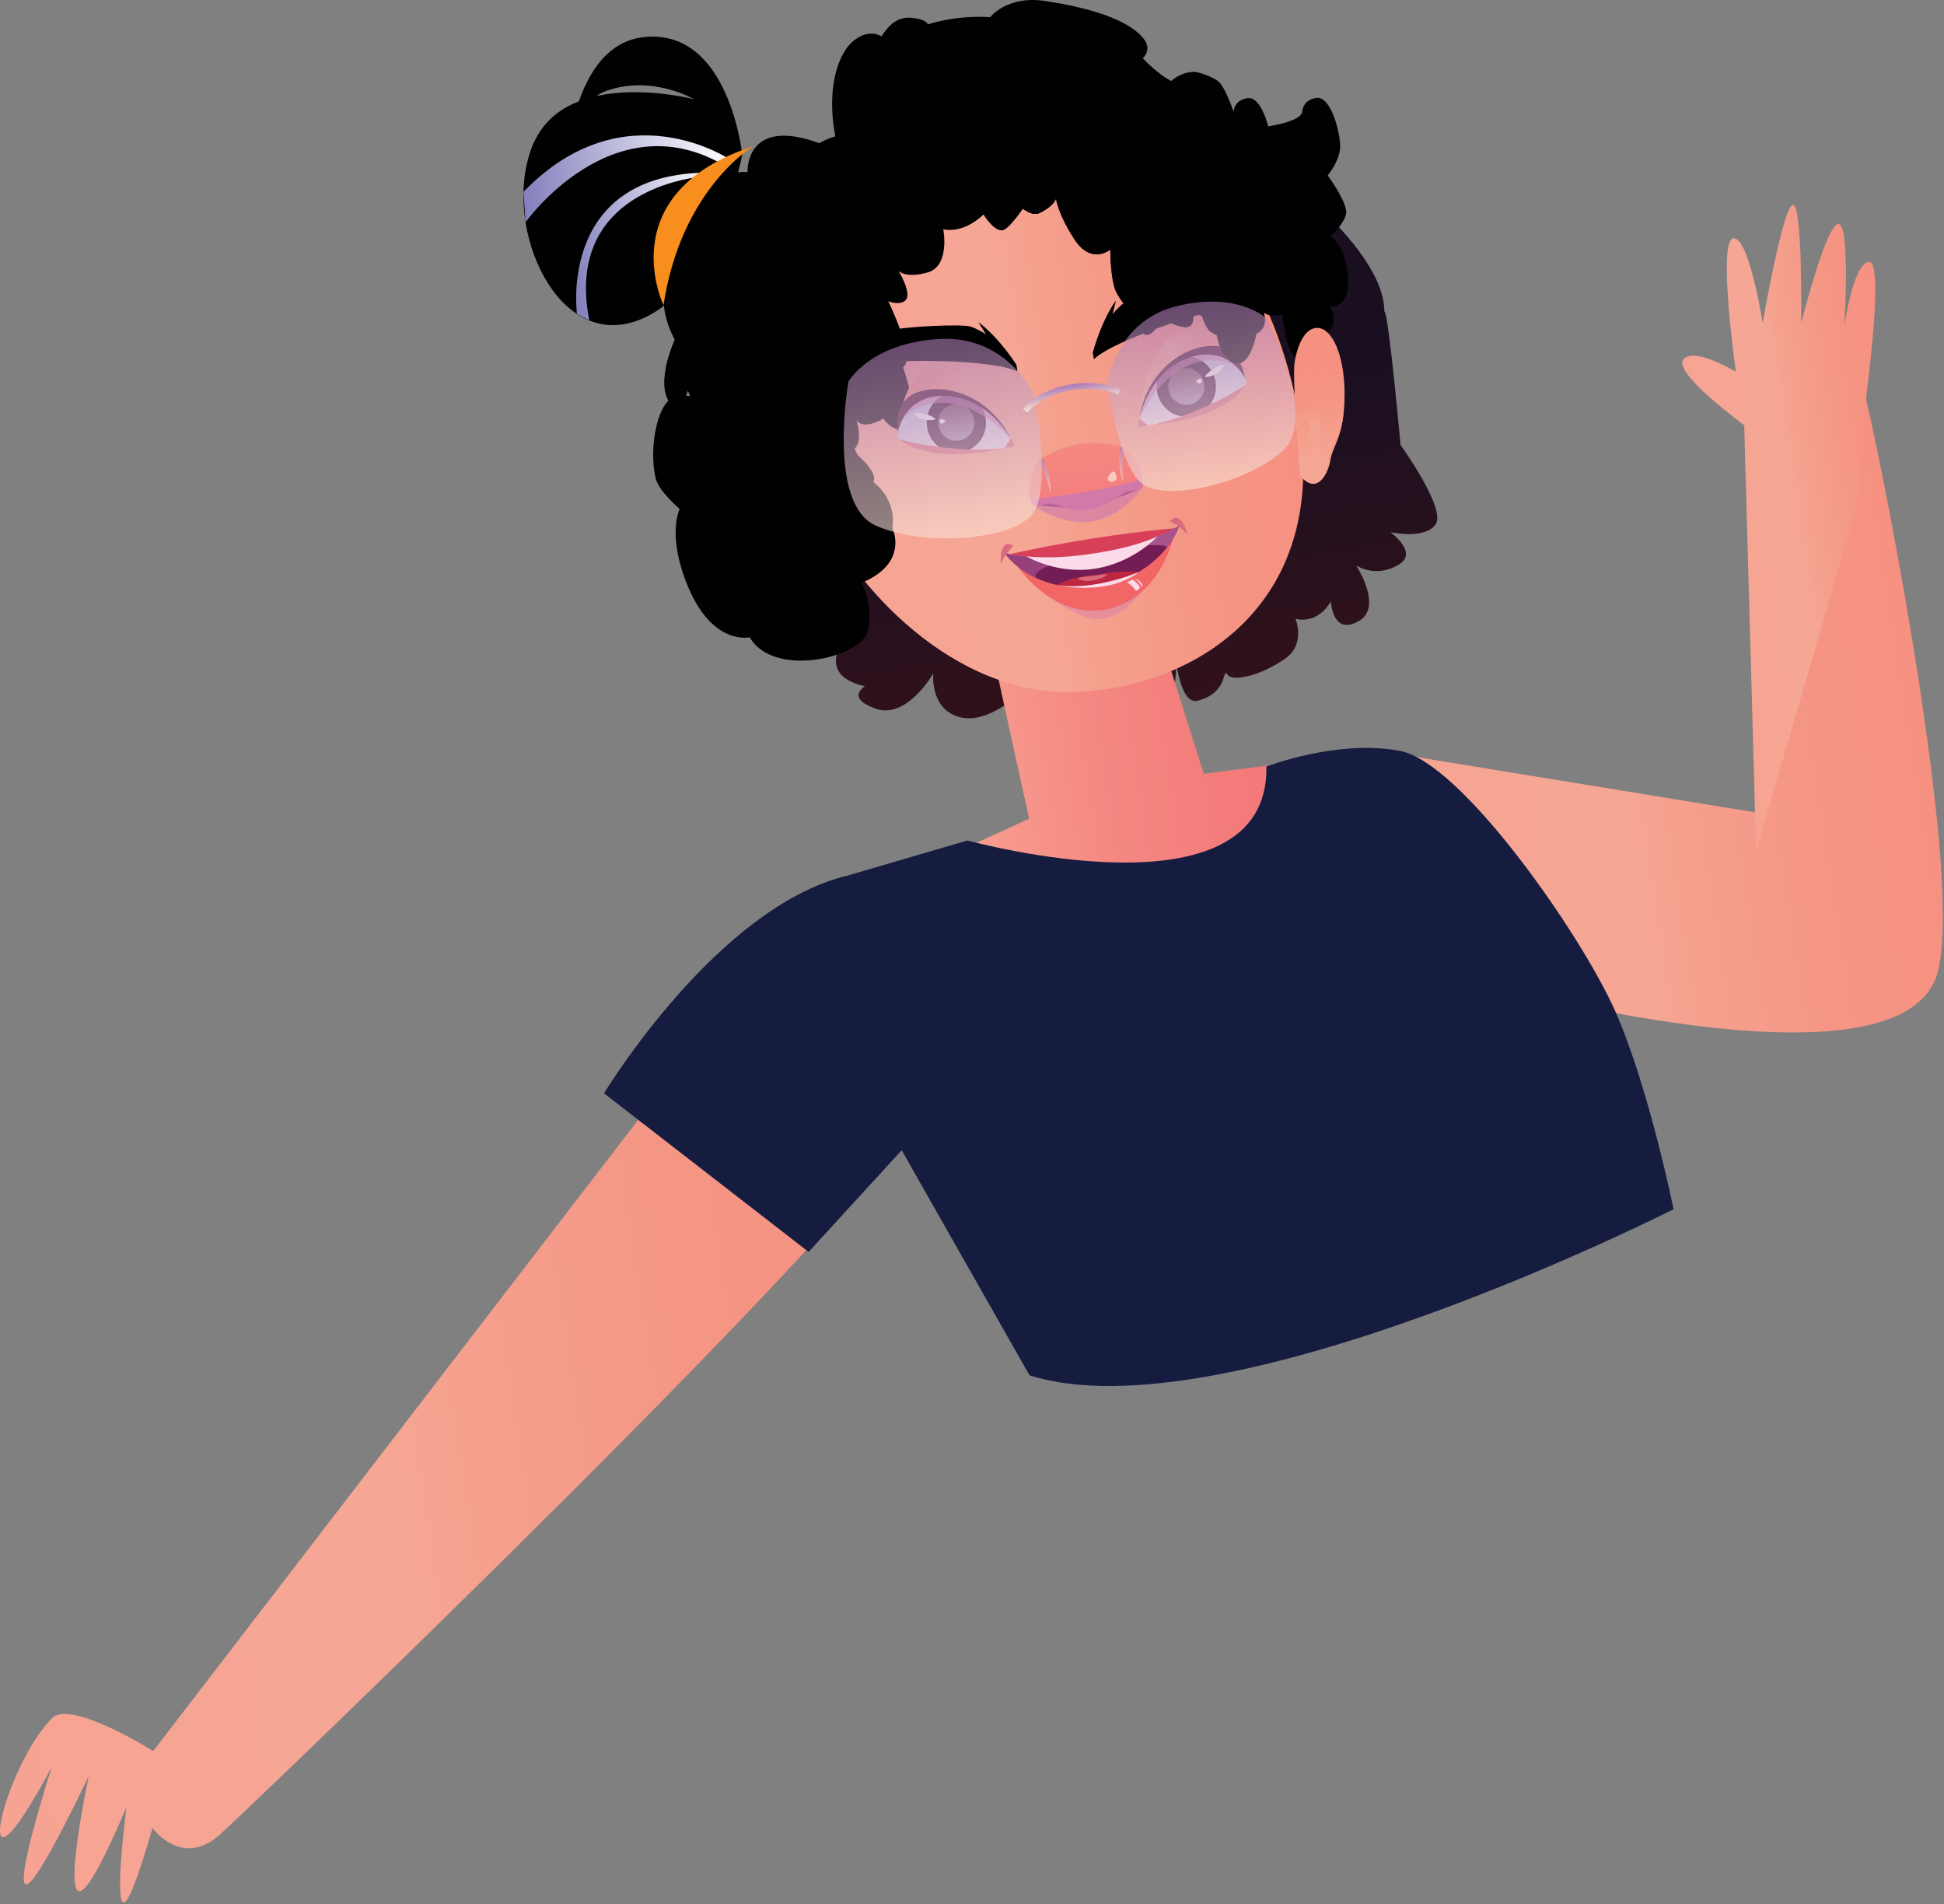 <svg width="338" height="331" viewBox="0 0 338 331" fill="none" xmlns="http://www.w3.org/2000/svg">
<rect x="0" y="0" width="338" height="331" fill="#808080" stroke="none"/>
<path d="M243.509 77.359C243.509 77.359 241.429 54.278 240.696 54.118C240.604 42.342 218.53 26.77 213.629 23.378C187.058 5.011 170.324 6.139 142.995 33.15C121.427 54.463 128.704 92.157 129.47 94.758C123.802 97.796 129.091 105.751 135.155 104.556C135.155 104.556 133.386 109.623 138.928 111.736C144.469 113.849 146.246 111.997 146.246 111.997C146.246 111.997 142.456 117.552 150.39 119.286C150.39 119.286 146.886 121.323 152.302 123.2C157.717 125.078 162.273 117.064 162.273 117.064C162.273 117.064 161.616 123.234 166.812 124.648C172.008 126.062 178.013 119.918 178.013 119.918C178.013 119.918 183.428 126.753 188.321 125.995C193.215 125.229 196.28 119.791 196.28 119.791C196.28 119.791 195.699 123.689 200.55 123.007C204.946 122.392 204.533 115.751 204.415 114.505C204.559 115.768 205.451 122.535 208.247 121.803C213.722 120.372 212.425 115.928 213.41 117.275C214.395 118.613 219.28 117.376 223.373 114.556C227.104 111.988 225.251 107.569 225.251 107.569C225.251 107.569 228.931 108.731 231.399 104.539C231.399 104.539 231.651 110.709 236.351 107.897C240.469 105.431 235.795 98.285 235.795 98.285C235.795 98.285 239.223 100.642 243.316 98.066C246.6 96.004 241.749 92.502 241.749 92.502C241.749 92.502 247.83 93.865 249.632 91.105C251.434 88.344 243.509 77.35 243.509 77.35V77.359Z" fill="url(#paint0_linear_102_2)"/>
<path d="M240.461 130.65L305.342 141.239L303.464 70.709C310.774 68.36 317.233 71.845 324.325 68.857C328.072 84.556 341.598 154.303 336.78 169.429C329.218 193.166 244.697 167.384 244.697 167.384L240.452 130.658L240.461 130.65Z" fill="url(#paint1_linear_102_2)"/>
<path d="M324.569 68.108C324.569 68.108 327.66 45.069 324.906 45.507C322.152 45.936 320.67 56.744 320.67 56.744C320.67 56.744 321.764 38.958 319.642 38.933C317.52 38.916 313.174 56.155 313.174 56.155C313.174 56.155 313.435 35.322 311.717 35.591C309.999 35.861 306.471 56.147 306.471 56.147C306.471 56.147 304.104 41.012 301.35 41.441C298.596 41.871 301.805 64.623 301.805 64.623C301.805 64.623 294.402 60.145 292.667 62.527C290.924 64.918 303.262 73.908 303.262 73.908L305.334 147.931L323.238 86.635L324.569 68.1V68.108Z" fill="url(#paint2_linear_102_2)"/>
<path d="M199.121 102.327L209.295 134.507L234.964 131.207L210.449 173.193L159 151.451L178.934 142.31L169.199 98L199.121 102.327Z" fill="url(#paint3_linear_102_2)"/>
<path d="M172.822 24.137C172.822 24.137 210.341 19.642 223.428 62.242C236.524 104.835 206.34 120.601 185.134 120.289C163.928 119.978 146.756 99.768 141.956 87.225C137.147 74.683 139.05 29.877 172.822 24.145V24.137Z" fill="url(#paint4_linear_102_2)"/>
<path d="M190.008 61.274C190.008 61.274 191.373 55.963 194.034 52.217L193.445 54.633C193.445 54.633 194.228 53.564 195.508 52.579C196.796 51.594 207.214 48.833 209.404 48.884L208.915 48C208.915 48 213.109 50.567 216.596 56.687C216.596 56.687 213.396 54.052 211.56 54.035C209.724 54.019 193.807 59.01 190.185 62.444L190 61.283L190.008 61.274Z" fill="#010101"/>
<path d="M127.651 172.939L26.64 304.378C26.64 304.378 12.365 295.422 9.089 298.637C0.592 306.962 -6.146 335.346 8.997 307.164C8.997 307.164 -5.43 351.937 15.414 308.789C15.414 308.789 6.723 349.883 21.983 314.159C21.983 314.159 17.52 348.856 26.514 317.77C26.514 317.77 31.643 324.824 38.195 318.932C44.755 313.04 154.55 207.661 158.576 194.336C162.601 181.012 127.643 172.939 127.643 172.939H127.651Z" fill="url(#paint5_linear_102_2)"/>
<path d="M220.206 133.234C220.206 133.234 232.713 128.436 243.459 130.54C254.205 132.645 274.982 162.527 280.851 175.81C286.721 189.092 290.974 210.195 290.974 210.195C290.974 210.195 212.896 249.858 178.999 239.067L156.774 199.943L140.595 217.619L105.022 190.052C105.022 190.052 124.577 157.645 147.392 152.19L168.219 146.096C168.219 146.096 220.686 160.608 220.189 133.234H220.206Z" fill="#161C40"/>
<g style="mix-blend-mode:multiply">
<path d="M128.005 69.278C129.765 73.024 131.567 67.839 131.567 67.839C133.698 73.672 138.144 73.428 138.144 73.428C138.144 73.428 134.338 76.163 135.332 80.263C136.317 84.362 143.829 82.3 143.829 82.3C143.829 82.3 143.568 90.111 147.375 90.305C151.19 90.499 150.103 87.334 150.103 87.334C154.853 88.142 151.805 83.84 151.805 83.84C153.017 82.056 148.107 78.243 148.107 78.243C150.331 77.435 148.899 72.999 148.899 72.999C150.112 74.909 153.582 72.763 153.582 72.763C153.582 72.763 155.3 75.44 157.86 74.505C160.429 73.562 157.009 63.832 157.009 63.832C159.325 62.401 154.449 52.359 154.449 52.359C154.449 52.359 156.597 53.268 157.548 52.064C158.5 50.861 156.226 47.056 156.226 47.056C156.226 47.056 157.312 48.47 161.288 47.359C165.195 46.265 164.05 39.926 163.991 39.859C167.789 40.633 170.998 37.283 170.998 37.283C170.998 37.283 172.901 40.465 174.451 39.994C176 39.522 179.967 33.108 179.967 33.108C183.344 33.739 186.384 31.989 186.384 31.989C186.064 32.266 190.183 38.234 192.743 36.972C195.202 35.76 195.53 34.564 195.556 34.48C195.573 34.598 195.909 37.182 198.764 41.568C201.687 46.063 204.997 43.352 204.997 43.352C204.997 43.352 205.013 48.782 206.058 50.785C207.102 52.788 208.753 54.312 208.753 54.312C208.753 54.312 210.058 59.051 211.86 58.024C213.663 57.005 213.292 55.263 213.317 54.724C213.343 54.185 214.505 56.172 217.435 56.753C220.366 57.334 219.187 53.84 219.187 53.84C220.653 55.591 222.977 54.59 222.977 54.59C222.977 54.59 223.381 60.364 225.108 62.064C229.041 65.945 230.38 57.94 230.38 57.94C233.125 56.685 231.239 53.133 231.239 53.133C231.239 53.133 232.098 53.908 233.639 52.165C235.172 50.414 234.338 44.135 232.207 41.845C230.077 39.556 230.018 42.266 230.018 42.266C230.018 42.266 234.464 38.739 234.035 36.483C233.605 34.236 230.843 30.482 230.843 30.482C230.843 30.482 233.108 27.847 233.016 25.246C232.923 22.654 231.34 16.719 228.923 17.014C226.582 17.308 226.422 19.211 226.43 19.404C225.941 22.553 209.468 22.965 209.468 22.965C209.468 22.965 212.677 25.878 207.144 26.576C200.205 27.452 194.09 21.753 194.09 21.753C194.09 21.753 187.563 25.423 182.485 25.263C167.587 24.783 158.542 21.879 156.639 18.748L157.178 23.655L154.407 24.851C154.407 24.851 158.39 26.063 158.963 30.995C159.216 33.15 151.426 35.844 150.28 33.739C150.28 33.739 151.064 38.436 145.968 38.622C145.968 38.622 150.011 39.691 148.941 44.286C147.88 48.883 129.537 50.398 127.887 44.539C127.887 44.539 123.499 47.822 123.979 50.238C124.459 52.654 127.457 51.383 127.457 51.383C126.885 54.85 129.268 59.017 129.268 59.017C129.268 59.017 126.236 65.549 127.996 69.295L128.005 69.278Z" fill="#010101"/>
</g>
<path d="M198.314 73.947C197.219 73.879 199.695 64.73 205.784 61.91C213.145 58.509 216.438 65.1 216.716 66.531C217.002 67.962 203.569 74.241 198.306 73.938L198.314 73.947Z" fill="url(#paint6_linear_102_2)"/>
<path d="M207.062 72.36C209.869 71.921 211.783 69.249 211.336 66.392C210.889 63.536 208.25 61.576 205.443 62.014C202.635 62.453 200.721 65.125 201.168 67.982C201.615 70.839 204.254 72.799 207.062 72.36Z" fill="url(#paint7_linear_102_2)"/>
<path d="M207.015 72.061C209.657 71.648 211.458 69.131 211.036 66.439C210.615 63.748 208.132 61.901 205.489 62.314C202.847 62.727 201.047 65.244 201.468 67.935C201.889 70.627 204.373 72.474 207.015 72.061Z" fill="url(#paint8_linear_102_2)"/>
<path style="mix-blend-mode:multiply" d="M209.322 66.472C209.709 68.198 208.656 69.906 206.963 70.293C205.271 70.681 203.586 69.595 203.191 67.878C202.795 66.16 203.856 64.443 205.549 64.056C207.241 63.669 208.926 64.755 209.322 66.472Z" fill="url(#paint9_linear_102_2)"/>
<path d="M198.205 72.23C198.205 72.23 198.786 60.058 205.591 57.431C212.404 54.805 216.093 65.024 216.093 65.024C216.093 65.024 213.179 59.873 206.593 61.75C199.999 63.627 198.205 72.23 198.205 72.23V72.23Z" fill="url(#paint10_linear_102_2)"/>
<path d="M198.112 72.734L199.569 73.913C199.569 73.913 198.171 74.376 197.935 74.005C197.7 73.635 198.112 72.734 198.112 72.734Z" fill="#D86B7C"/>
<path d="M200.546 73.829C200.546 73.829 206.264 73.416 210.821 71.371C215.377 69.317 216.531 66.969 216.531 66.969C216.531 66.969 209.675 71.59 200.546 73.829V73.829Z" fill="#D86B7C"/>
<path d="M209.566 65.386C209.322 65.731 210.745 65.47 211.705 64.814C212.556 64.224 212.876 63.509 212.758 63.416C212.64 63.332 210.517 64.031 209.566 65.386Z" fill="white"/>
<path d="M208.825 65.841C208.395 65.79 207.974 66.11 208.008 66.329C208.041 66.548 208.597 66.708 208.799 66.565C209.01 66.421 209.06 65.866 208.825 65.841V65.841Z" fill="white"/>
<g style="mix-blend-mode:multiply" opacity="0.6">
<path d="M198.112 72.734C198.112 72.734 201.085 65.958 206.382 63.618C211.68 61.278 215.074 63.854 215.074 63.854C215.074 63.854 213.372 59.915 206.239 62.112C199.106 64.3 198.112 72.734 198.112 72.734V72.734Z" fill="#CC78B1"/>
</g>
<path d="M198.112 72.734C198.112 72.734 199.729 64.325 207.107 62.053C213.692 60.032 216.43 65.689 216.43 65.689C216.43 65.689 215.95 60.302 211.065 60.125C206.424 59.957 199.426 64.039 198.112 72.734V72.734Z" fill="#401432"/>
<path d="M175.912 77.448C176.931 77.053 171.777 69.098 165.124 68.273C157.081 67.28 155.961 74.57 156.121 76.017C156.29 77.465 170.994 79.351 175.912 77.448Z" fill="url(#paint11_linear_102_2)"/>
<path d="M167.091 78.607C169.899 78.167 171.812 75.495 171.364 72.638C170.917 69.782 168.278 67.822 165.47 68.261C162.662 68.701 160.749 71.373 161.197 74.23C161.644 77.087 164.283 79.046 167.091 78.607Z" fill="url(#paint12_linear_102_2)"/>
<path d="M167.035 78.312C169.678 77.899 171.478 75.382 171.057 72.691C170.636 69.999 168.152 68.152 165.51 68.565C162.868 68.978 161.067 71.495 161.488 74.187C161.91 76.878 164.393 78.725 167.035 78.312Z" fill="url(#paint13_linear_102_2)"/>
<path style="mix-blend-mode:multiply" d="M163.145 73.694C163.297 75.453 164.829 76.758 166.556 76.606C168.282 76.455 169.562 74.915 169.402 73.155C169.251 71.396 167.718 70.091 165.992 70.243C164.265 70.394 162.985 71.935 163.145 73.694Z" fill="url(#paint14_linear_102_2)"/>
<path d="M175.483 75.782C175.483 75.782 171.213 64.368 163.928 63.947C156.643 63.526 156.248 74.376 156.248 74.376C156.248 74.376 157.443 68.585 164.29 68.357C171.137 68.138 175.483 75.773 175.483 75.773V75.782Z" fill="url(#paint15_linear_102_2)"/>
<path d="M175.727 76.236L174.7 77.802C174.7 77.802 176.173 77.819 176.283 77.389C176.401 76.969 175.727 76.236 175.727 76.236V76.236Z" fill="#D86B7C"/>
<path d="M173.748 78.021C173.748 78.021 168.173 79.376 163.212 78.812C158.252 78.248 156.424 76.371 156.424 76.371C156.424 76.371 164.366 78.686 173.74 78.021H173.748Z" fill="#D86B7C"/>
<path d="M162.581 72.734C162.918 72.987 161.486 73.181 160.374 72.844C159.38 72.541 158.858 71.952 158.943 71.834C159.027 71.716 161.259 71.733 162.581 72.734V72.734Z" fill="white"/>
<path d="M163.423 72.945C163.819 72.768 164.316 72.945 164.349 73.164C164.383 73.383 163.903 73.703 163.667 73.627C163.423 73.551 163.204 73.046 163.423 72.945Z" fill="white"/>
<g style="mix-blend-mode:multiply" opacity="0.6">
<path d="M175.727 76.236C175.727 76.236 170.826 70.698 165.065 70.083C159.305 69.469 156.862 72.962 156.862 72.962C156.862 72.962 157.275 68.694 164.737 68.602C172.198 68.509 175.719 76.236 175.719 76.236H175.727Z" fill="#CC78B1"/>
</g>
<path d="M175.727 76.236C175.727 76.236 171.617 68.719 163.903 68.812C157.014 68.896 156.138 75.117 156.138 75.117C156.138 75.117 154.951 69.839 159.54 68.181C163.911 66.598 171.819 68.357 175.727 76.236V76.236Z" fill="#401432"/>
<g style="mix-blend-mode:multiply">
<path d="M176.722 63.399C176.722 63.399 173.8 58.761 170.12 56L171.417 58.121C171.417 58.121 170.347 57.338 168.823 56.791C167.298 56.244 156.527 56.791 154.464 57.515L154.657 56.53C154.657 56.53 151.449 60.259 150 67.153C150 67.153 152.24 63.668 153.983 63.087C155.727 62.507 172.402 62.406 176.908 64.569L176.722 63.407V63.399Z" fill="#010101"/>
</g>
<path d="M143.455 114.373C138.596 115.442 132.734 114.844 130.343 110.778C130.301 110.787 123.925 112.277 119.613 101.949C115.874 92.984 118.173 88.464 118.173 88.464C118.173 88.464 114.543 85.45 113.988 83.102C112.733 77.807 114.324 68.851 118.097 68.7C121.879 68.548 124.616 71.368 124.616 71.368C124.616 71.368 127.117 65.265 130.149 65.812C133.181 66.359 140.828 76.747 140.828 76.747C140.828 76.747 145.14 73.077 146.917 75.307C148.694 77.538 150.942 83.186 150.942 83.186C150.942 83.186 155.945 85.804 155.162 91.814C155.162 91.814 157.183 95.905 153.241 99.289C152.391 100.021 151.254 100.72 149.772 101.334C149.772 101.334 152.104 105.332 150.816 109.836C150.26 111.78 147.152 113.556 143.464 114.373H143.455Z" fill="#010101"/>
<path d="M116.054 69.319C117.814 73.065 119.616 67.88 119.616 67.88C121.747 73.713 126.194 73.469 126.194 73.469C126.194 73.469 122.387 76.205 123.381 80.304C124.366 84.403 131.878 82.341 131.878 82.341C131.878 82.341 131.617 90.152 135.424 90.346C139.239 90.54 138.153 87.375 138.153 87.375C142.902 88.183 139.854 83.881 139.854 83.881C141.067 82.097 136.157 78.284 136.157 78.284C138.38 77.476 136.948 73.04 136.948 73.04C138.161 74.95 141.631 72.804 141.631 72.804C141.631 72.804 143.349 75.481 145.909 74.546C148.478 73.604 145.058 63.873 145.058 63.873C147.374 62.442 142.498 52.4 142.498 52.4C142.498 52.4 144.646 53.309 145.597 52.105C146.532 50.927 144.359 47.248 144.275 47.105C144.343 47.19 145.48 48.477 149.337 47.4C153.244 46.306 152.099 39.967 152.04 39.9C155.838 40.675 159.047 37.324 159.047 37.324C159.047 37.324 160.95 40.506 162.5 40.035C164.05 39.563 168.016 33.149 168.016 33.149C171.393 33.781 174.434 32.03 174.434 32.03C174.114 32.307 178.232 38.276 180.792 37.013C183.251 35.801 183.58 34.605 183.605 34.521C183.622 34.639 183.959 37.223 186.814 41.609C189.736 46.104 193.046 43.393 193.046 43.393C193.046 43.393 193.063 48.823 194.107 50.826C195.151 52.829 196.802 54.353 196.802 54.353C196.802 54.353 198.107 59.092 199.909 58.065C201.712 57.047 201.341 55.304 201.366 54.765C201.392 54.227 202.554 56.213 205.485 56.794C208.415 57.375 207.236 53.882 207.236 53.882C208.702 55.632 211.026 54.631 211.026 54.631C211.026 54.631 211.43 60.405 213.157 62.105C217.09 65.986 218.429 57.981 218.429 57.981C221.174 56.727 219.288 53.174 219.288 53.174C219.288 53.174 220.147 53.949 221.688 52.206C223.221 50.456 222.387 44.176 220.256 41.887C218.277 39.765 218.084 41.937 218.067 42.265C218.067 42.291 218.067 42.307 218.067 42.307C218.067 42.307 222.514 38.781 222.084 36.525C221.654 34.277 218.892 30.523 218.892 30.523C218.892 30.523 221.158 27.888 221.065 25.287C220.972 22.695 219.389 16.76 216.972 17.055C214.631 17.35 214.471 19.252 214.479 19.446C214.479 19.446 213.157 15.43 211.953 14.26C211.169 13.503 208.483 12.451 207.497 12.493C205.114 12.602 203.649 14.084 203.649 14.084C201.215 12.863 198.697 10.119 198.697 10.119C198.697 10.119 200.364 8.688 198.882 6.777C195.656 2.602 186.241 0.843 181.55 0.153C175.175 -0.79 172.134 2.939 172.193 2.981C165.885 2.602 161.304 4.252 161.304 4.252C161.304 4.252 161.287 3.419 158.735 3.116C156.293 2.829 154.786 3.999 153.278 6.281L153.253 6.323C153.253 6.323 151.324 4.951 148.714 6.845C145.606 9.092 143.66 15.489 145.227 23.696C144.216 23.999 143.669 24.227 142.456 24.892C129.495 20.127 129.967 29.925 129.967 29.925C129.967 29.925 127.895 29.605 124.366 30.885C120.939 32.122 121.04 32.787 121.334 34.016C121.638 35.279 124.223 35.254 124.223 35.254C116.904 39.294 118.075 38.983 118.075 38.983C115.456 41.213 115.565 43.233 115.784 44.109C115.86 44.403 115.944 44.572 115.944 44.572C115.944 44.572 111.557 47.855 112.037 50.27C112.517 52.686 115.515 51.415 115.515 51.415C115.178 53.461 115.86 55.742 116.483 57.274C116.921 58.343 117.326 59.05 117.326 59.05C117.326 59.05 114.294 65.582 116.054 69.328V69.319Z" fill="#010101"/>
<g style="mix-blend-mode:multiply">
<path d="M116.054 69.319C117.814 73.065 119.616 67.88 119.616 67.88C121.747 73.713 126.194 73.469 126.194 73.469C126.194 73.469 122.387 76.205 123.381 80.304C124.366 84.403 131.879 82.341 131.879 82.341C131.879 82.341 131.618 90.152 135.424 90.346C139.239 90.54 138.153 87.375 138.153 87.375C142.903 88.183 139.854 83.881 139.854 83.881C141.067 82.097 136.157 78.284 136.157 78.284C138.38 77.476 136.948 73.04 136.948 73.04C138.161 74.95 141.631 72.804 141.631 72.804C141.631 72.804 143.349 75.481 145.909 74.546C148.478 73.604 145.059 63.873 145.059 63.873C147.375 62.442 142.498 52.4 142.498 52.4C142.498 52.4 144.646 53.309 145.598 52.105C146.532 50.927 144.36 47.248 144.275 47.105C144.343 47.19 145.48 48.477 149.337 47.4C153.245 46.306 152.099 39.967 152.04 39.9C155.839 40.674 159.047 37.324 159.047 37.324C159.047 37.324 160.951 40.506 162.5 40.035C164.05 39.563 168.016 33.149 168.016 33.149C171.394 33.781 174.434 32.03 174.434 32.03C174.114 32.307 178.232 38.275 180.792 37.013C183.251 35.801 183.58 34.605 183.605 34.521C183.622 34.639 183.959 37.223 186.814 41.609C189.736 46.104 193.046 43.393 193.046 43.393C193.046 43.393 193.063 48.822 194.107 50.826C195.151 52.829 196.802 54.353 196.802 54.353C196.802 54.353 198.107 59.092 199.91 58.065C201.712 57.046 201.341 55.304 201.367 54.765C201.392 54.227 202.554 56.213 205.485 56.794C208.416 57.375 207.237 53.881 207.237 53.881C208.702 55.632 211.026 54.631 211.026 54.631C211.026 54.631 211.431 60.405 213.157 62.105C217.09 65.986 218.429 57.981 218.429 57.981C221.175 56.727 219.288 53.174 219.288 53.174C219.288 53.174 220.147 53.949 221.688 52.206C223.221 50.456 222.387 44.176 220.257 41.886C218.278 39.765 218.084 41.937 218.067 42.265C218.067 42.291 218.067 42.307 218.067 42.307C218.8 46.483 214.825 43.284 214.825 43.284C214.825 43.284 214.858 45.86 212.096 45.094C212.256 45.144 214.286 45.851 212.146 46.844C209.923 47.88 207.481 44.134 207.481 44.134C207.481 44.134 206.664 46.398 203.91 46.592C203.91 46.592 206.858 47.812 203.607 48.789C200.356 49.765 201.19 43.2 201.19 43.2C201.19 43.2 199.379 45.119 197.206 43.124C195.025 41.129 195.227 36.575 195.227 36.575C195.227 36.575 194.427 39.748 190.814 39.285C187.201 38.823 184.498 32.493 184.498 32.493C184.498 32.493 183.218 34.016 181.584 34.538C179.958 35.051 178.384 29.849 178.384 29.849C178.384 29.849 178.316 31.794 174.425 30.405C174.425 30.405 174.914 31.718 172.244 31.887C169.574 32.055 166.096 28.924 166.096 28.924C166.096 28.924 166.526 34.067 164.479 35.051C162.433 36.036 161.709 28.78 161.709 28.78C161.709 28.78 159.468 32.45 157.009 31.449C154.55 30.447 153.775 28.208 153.775 28.208C153.775 28.208 155.047 31.802 152.192 32.282C149.455 32.737 148.082 30.868 147.964 30.708C148.133 30.994 151.274 36.525 147.231 38.334C147.72 38.124 151.51 36.567 150.785 39.1C150.011 41.811 145.598 39.934 145.598 39.934C145.598 39.934 147.316 41.886 145.446 43.461C143.728 44.908 142.675 43.772 142.507 43.57C142.751 43.915 145.042 47.299 141.218 49.319C141.412 49.235 143.93 48.217 143.349 49.875C142.743 51.6 139.526 52.114 139.526 52.114C139.526 52.114 142.263 54.033 141.05 55.59C140.57 56.205 139.778 56.306 138.987 56.196C141.345 57.181 144.385 59.075 142.945 61.987C141.286 65.329 138.119 63.486 136.57 62.291C137.589 63.292 138.936 65.102 137.479 66.659C135.332 68.957 131.626 63.848 131.626 63.848C131.626 63.848 131.921 66.693 128.56 66.424C128.56 66.424 132.325 68.949 130.127 70.346C127.92 71.743 121.385 70.885 122.909 67.577C122.909 67.577 120.223 65.826 121.714 63.629C121.714 63.629 117.486 63.747 117.351 59.05C117.351 59.05 114.319 65.582 116.079 69.328L116.054 69.319Z" fill="#010101"/>
</g>
<g style="mix-blend-mode:soft-light" opacity="0.5">
<path d="M170.922 17.821C170.922 17.821 168.589 19.302 171.09 19.765C173.592 20.228 177.499 18.107 177.499 18.107C185.003 18.461 187.159 16.701 185.744 13.848C185.744 13.848 190.09 7.577 182.839 7.922C181.003 8.006 182.03 9.513 182.064 9.538C178.257 9.311 178.956 11.095 178.956 11.095C178.956 11.095 173.886 8.705 172.337 8.671C156.529 8.301 162.669 12.787 162.669 12.787C147.678 19.706 170.939 17.829 170.939 17.829L170.922 17.821Z" fill="#010101"/>
</g>
<path d="M198.695 84.552C198.695 84.552 198.603 85.116 196.573 85.503C194.543 85.899 192.918 87.978 189.457 88.525C185.995 89.064 183.982 87.557 181.927 87.793C179.873 88.037 179.443 87.557 179.443 87.557C178.929 86.269 178.921 84.948 179.123 83.778C179.123 83.778 179.123 83.744 179.123 83.736C179.494 81.682 180.487 80.124 180.487 80.124C184.976 77.018 190.189 76.202 195.419 77.793C195.419 77.793 196.337 78.55 197.196 79.796V79.813C198.03 81.017 198.813 82.675 198.678 84.552H198.695Z" fill="url(#paint16_linear_102_2)"/>
<path d="M194.257 86.539C194.257 86.539 195.613 84.948 197.651 85.225L194.257 86.539Z" fill="#812852"/>
<path d="M180.866 87.861C180.866 87.861 182.753 86.958 184.985 88.224L180.866 87.861Z" fill="#812852"/>
<g style="mix-blend-mode:multiply" opacity="0.6">
<path d="M198.695 84.552C198.695 84.552 198.603 85.116 196.573 85.503C194.543 85.899 192.918 87.978 189.457 88.525C185.995 89.064 183.982 87.557 181.927 87.793C179.873 88.037 179.443 87.557 179.443 87.557C178.929 86.269 178.921 84.948 179.123 83.778C179.098 84.114 178.997 86.286 179.889 86.673C180.858 87.086 185.827 85.983 188.977 85.486C192.126 84.99 197.483 84.165 197.954 83.239C198.409 82.347 197.306 80.023 197.196 79.813C198.03 81.017 198.813 82.675 198.678 84.552H198.695Z" fill="#CC78B1"/>
</g>
<path style="mix-blend-mode:multiply" opacity="0.6" d="M195.419 77.784C195.419 77.784 194.838 81.429 195.352 83.845C195.352 83.845 194.147 81.606 194.653 77.574L195.419 77.784V77.784Z" fill="url(#paint17_linear_102_2)"/>
<path style="mix-blend-mode:multiply" opacity="0.6" d="M180.664 80.099C180.664 80.099 182.332 83.399 182.576 85.848C182.576 85.848 183.039 83.34 181.33 79.662L180.664 80.099V80.099Z" fill="url(#paint18_linear_102_2)"/>
<g style="mix-blend-mode:multiply" opacity="0.6">
<path d="M179.889 86.673C179.889 86.673 179.494 87.279 179.435 87.566C179.376 87.852 184.631 91.454 189.777 90.646C194.922 89.838 198.67 85.091 198.687 84.552C198.695 84.013 197.752 83.475 197.752 83.475C197.752 83.475 193.827 84.729 188.977 85.486C184.117 86.244 179.889 86.673 179.889 86.673V86.673Z" fill="#CC78B1"/>
</g>
<path d="M192.901 83.66C192.109 83.357 193.204 81.951 193.558 81.951C193.912 81.951 194.223 82.692 194.114 83.222C194.004 83.752 193.238 83.786 192.901 83.66Z" fill="#FBCBBB"/>
<path style="mix-blend-mode:multiply" opacity="0.6" d="M179.652 68.455C179.652 68.455 182.945 84.289 179.694 89.087C176.443 93.893 160.619 95.164 152.206 91.334C143.792 87.504 147.515 66.343 147.515 66.343C147.515 66.343 151.212 59.701 163.137 58.935C175.062 58.169 179.652 68.447 179.652 68.447V68.455Z" fill="url(#paint19_linear_102_2)"/>
<path style="mix-blend-mode:multiply" opacity="0.6" d="M192.571 66.587C192.571 66.587 194.373 80.779 198.534 84.053C202.702 87.319 216.809 84.019 223.058 78.346C229.307 72.673 220.161 55.316 220.161 55.316C220.161 55.316 215.091 50.577 204.513 53.237C193.935 55.897 192.563 66.595 192.563 66.595L192.571 66.587Z" fill="url(#paint20_linear_102_2)"/>
<path d="M178.229 71.376C178.54 71.006 180.747 68.498 185.413 67.471C190.508 66.351 194.205 67.942 194.609 68.119" stroke="url(#paint21_linear_102_2)" stroke-miterlimit="10"/>
<g style="mix-blend-mode:multiply" opacity="0.4">
<path d="M183.024 104.172C185.575 105.847 188.397 107.825 191.69 107.573C194.983 107.32 198.023 103.718 199.977 101.226C195.589 106.293 188.894 107.303 183.024 104.18V104.172Z" fill="#CC78B1"/>
</g>
<path d="M175.848 96.916C179.2 102.32 185.188 107.076 191.841 106.015C198.722 104.913 202.857 98.886 204.238 92.497C199.665 94.484 195.345 96.984 191.024 99.458C186.022 98.406 180.927 97.379 175.84 96.916H175.848Z" fill="#F26665"/>
<path d="M205.072 91.352C204.567 92.716 203.825 93.995 202.916 95.148C200.069 98.76 195.538 101.243 191.269 101.925C187.622 102.505 183.571 102.051 180.135 100.468C177.979 99.475 176.067 98.036 174.636 96.125C178.922 97.143 184.674 97.009 189.172 96.377C189.559 96.319 189.946 96.26 190.317 96.201C191.639 96.007 193.037 95.738 194.46 95.393C198.174 94.5 202.049 93.111 205.08 91.361L205.072 91.352Z" fill="#731C55"/>
<g style="mix-blend-mode:multiply" opacity="0.4">
<path d="M174.636 96.117C178.922 97.135 184.674 97 189.172 96.369C183.933 97.522 179.377 99.096 180.135 100.46C177.979 99.467 176.067 98.027 174.636 96.117Z" fill="#CC78B1"/>
</g>
<g style="mix-blend-mode:multiply" opacity="0.6">
<path d="M205.072 91.352C204.567 92.716 203.825 93.995 202.916 95.148C202.714 94.484 198.907 94.702 194.46 95.384C198.174 94.492 202.048 93.103 205.08 91.352H205.072Z" fill="#CC78B1"/>
</g>
<path d="M183.664 101.714C185.483 100.721 188.725 99.879 190.864 99.963C193.374 99.079 198.099 99.433 198.099 99.433C195.833 100.721 193.526 101.706 190.873 102.034C188.607 102.312 185.98 102.068 183.672 101.714H183.664Z" fill="#BE2741"/>
<path d="M175.68 96.31C180.388 97.16 185.55 97.076 190.309 96.184C195.075 95.578 199.884 94.122 204.179 91.832C199.008 92.303 188.708 93.415 175.68 96.31Z" fill="#D74058"/>
<path d="M178.476 96.722C182.047 98.659 186.384 99.492 190.418 98.852C194.452 98.212 198.36 96.15 201.24 93.263C197.762 94.795 194.073 95.595 190.283 96.192C186.493 96.79 182.35 97.093 178.476 96.722V96.722Z" fill="#FBDBE9"/>
<path d="M203.388 90.628C204.626 91.234 205.754 91.958 206.52 93.095C206.276 92.169 205.813 90.738 205.072 90.216C204.322 89.694 203.893 90.233 203.388 90.628Z" fill="#D86B7C"/>
<path d="M176.253 94.862C175.259 95.814 174.408 96.849 174.021 98.162C173.97 97.211 173.97 95.721 174.518 94.997C175.065 94.273 175.646 94.644 176.253 94.862Z" fill="#D86B7C"/>
<g style="mix-blend-mode:soft-light">
<path d="M195.926 101.243C196.6 101.579 197.096 102.11 197.526 102.724C197.745 102.564 197.972 102.413 198.191 102.253C198.116 101.596 197.366 101.1 196.903 100.746C196.574 100.914 196.254 101.083 195.926 101.243Z" fill="#FBDBE9"/>
</g>
<g style="mix-blend-mode:soft-light">
<path d="M197.299 100.687C197.913 100.931 198.259 101.411 198.486 102.017C198.545 101.933 198.604 101.84 198.663 101.756C198.41 101.175 198.014 100.805 197.391 100.679C197.358 100.679 197.332 100.687 197.299 100.696V100.687Z" fill="#FBDBE9"/>
</g>
<path d="M183.655 101.706C188.456 102.396 193.652 101.159 198.082 99.425C194.107 102.413 188.313 102.648 183.655 101.706Z" fill="#FBDBE9"/>
<g style="mix-blend-mode:soft-light" opacity="0.5">
<path d="M188.372 100.94C190.342 101.352 194.823 99.265 190.864 99.972C189.197 100.266 185.769 100.401 188.372 100.94Z" fill="#F7A9B0"/>
</g>
<g style="mix-blend-mode:multiply">
<path d="M129.049 26.892C129.049 26.892 126.827 4.96 112.05 6.436C97.272 7.911 97.923 35.97 97.923 35.97L100.289 33.833C100.289 33.833 97.369 18.753 105.339 15.833C113.311 12.921 120.671 17.246 120.671 17.246C120.671 17.246 98.896 11.584 92.888 24.66C86.872 37.738 95.975 60.425 110.199 55.943C124.422 51.452 129.058 26.89 129.058 26.89L129.049 26.892Z" fill="#010101"/>
</g>
<path style="mix-blend-mode:multiply" d="M91.37 38.635C91.37 38.635 106.398 17.542 125.743 28.631L127.136 27.865C127.136 27.865 108.656 15.114 91.016 33.347L91.371 38.643L91.37 38.635Z" fill="url(#paint22_linear_102_2)"/>
<path d="M92.339 25.965C92.339 25.965 110.806 11.872 127.248 22.902L125.449 20.034C125.449 20.034 117.36 11.737 92.879 24.661L92.339 25.965Z" fill="#010101"/>
<path style="mix-blend-mode:multiply" d="M100.321 54.584C100.321 54.584 96.839 29.927 123.486 30.001L122.633 30.63C122.633 30.63 97.829 32.071 102.456 55.7L100.33 54.582L100.321 54.584Z" fill="url(#paint23_linear_102_2)"/>
<path d="M131.023 25.386C131.023 25.386 118.472 32.683 115.361 53.05C115.361 53.05 105.999 33.622 131.023 25.386Z" fill="#F78E1E"/>
<path d="M233.776 68.661C233.776 69.545 233.743 70.345 233.684 71.06V71.094C233.271 76.228 231.654 77.676 231.284 80.016C230.964 82.045 229.111 86.304 226.045 82.651L226.037 82.643C226.037 82.643 224.63 66.077 225.094 62.954C225.094 62.954 225.734 58.274 228.05 57.222C231.023 55.867 233.802 60.85 233.785 68.653L233.776 68.661Z" fill="url(#paint24_linear_102_2)"/>
<path style="mix-blend-mode:multiply" opacity="0.6" d="M225.279 72.356C225.279 72.356 228.707 62.458 230.938 61.489C233.17 60.53 233.221 68.468 233.153 71.119C233.094 73.779 232.631 75.412 232.631 75.412C232.631 75.412 232.741 72.272 232.471 69.781C232.084 66.212 230.736 63.299 229.801 63.745C228.867 64.192 228.26 68.855 228.252 69.368C228.252 69.89 229.119 70.681 229.507 73.442C229.894 76.203 229.347 79.351 228.791 79.402C228.235 79.453 228.125 77.188 227.721 74.612C227.317 72.037 225.843 72.786 225.422 74.562L225.279 72.348V72.356Z" fill="url(#paint25_linear_102_2)"/>
<path style="mix-blend-mode:multiply" opacity="0.6" d="M225.422 74.562C225.422 74.562 226.289 71.919 227.207 72.912C228.134 73.905 228.075 77.079 228.707 77.356C229.338 77.634 229.717 75.025 229.212 72.769C228.707 70.513 227.687 68.577 226.753 69.116L225.279 72.356L225.422 74.57V74.562Z" fill="url(#paint26_linear_102_2)"/>
<path style="mix-blend-mode:multiply" d="M233.675 71.094C233.263 76.228 231.654 77.676 231.275 80.016C230.955 82.045 229.102 86.304 226.037 82.651C226.205 82.786 227.848 84.04 229.17 83.148C230.568 82.197 230.761 80.303 231.174 78.787C231.587 77.281 233.069 76.052 233.675 71.085V71.094Z" fill="url(#paint27_linear_102_2)"/>
<defs>
<linearGradient id="paint0_linear_102_2" x1="193.004" y1="123.271" x2="184.975" y2="71.916" gradientUnits="userSpaceOnUse">
<stop stop-color="#31111B"/>
<stop offset="1" stop-color="#1A0F21"/>
</linearGradient>
<linearGradient id="paint1_linear_102_2" x1="239.791" y1="136.055" x2="334.069" y2="121.3" gradientUnits="userSpaceOnUse">
<stop stop-color="#F7A393"/>
<stop offset="0.43" stop-color="#F5A794"/>
<stop offset="0.51" stop-color="#F5A18E"/>
<stop offset="0.76" stop-color="#F59584"/>
<stop offset="1" stop-color="#F69181"/>
</linearGradient>
<linearGradient id="paint2_linear_102_2" x1="296.824" y1="93.613" x2="332.252" y2="88.068" gradientUnits="userSpaceOnUse">
<stop stop-color="#F7A393"/>
<stop offset="0.43" stop-color="#F5A794"/>
<stop offset="0.51" stop-color="#F5A18E"/>
<stop offset="0.76" stop-color="#F59584"/>
<stop offset="1" stop-color="#F69181"/>
</linearGradient>
<linearGradient id="paint3_linear_102_2" x1="157.303" y1="140.698" x2="234.549" y2="128.609" gradientUnits="userSpaceOnUse">
<stop stop-color="#F9AD99"/>
<stop offset="0.18" stop-color="#F79B8D"/>
<stop offset="0.46" stop-color="#F48781"/>
<stop offset="0.73" stop-color="#F37B79"/>
<stop offset="1" stop-color="#F37777"/>
</linearGradient>
<linearGradient id="paint4_linear_102_2" x1="140.104" y1="78.625" x2="224.731" y2="65.381" gradientUnits="userSpaceOnUse">
<stop stop-color="#F7A393"/>
<stop offset="0.43" stop-color="#F5A794"/>
<stop offset="0.51" stop-color="#F5A18E"/>
<stop offset="0.76" stop-color="#F59584"/>
<stop offset="1" stop-color="#F69181"/>
</linearGradient>
<linearGradient id="paint5_linear_102_2" x1="-8.426" y1="264.812" x2="166.061" y2="237.506" gradientUnits="userSpaceOnUse">
<stop stop-color="#F7A393"/>
<stop offset="0.43" stop-color="#F5A794"/>
<stop offset="0.51" stop-color="#F5A18E"/>
<stop offset="0.76" stop-color="#F59584"/>
<stop offset="1" stop-color="#F69181"/>
</linearGradient>
<linearGradient id="paint6_linear_102_2" x1="207.761" y1="72.778" x2="206.174" y2="61.364" gradientUnits="userSpaceOnUse">
<stop stop-color="#E8DCED"/>
<stop offset="1" stop-color="#BBC3E3"/>
</linearGradient>
<linearGradient id="paint7_linear_102_2" x1="207.411" y1="72.256" x2="205.092" y2="62.044" gradientUnits="userSpaceOnUse">
<stop stop-color="#48204B"/>
<stop offset="1" stop-color="#301138"/>
</linearGradient>
<linearGradient id="paint8_linear_102_2" x1="207.344" y1="71.96" x2="205.161" y2="62.348" gradientUnits="userSpaceOnUse">
<stop stop-color="#57345B"/>
<stop offset="1" stop-color="#301138"/>
</linearGradient>
<linearGradient id="paint9_linear_102_2" x1="206.96" y1="70.27" x2="205.543" y2="64.031" gradientUnits="userSpaceOnUse">
<stop stop-color="#A295B8"/>
<stop offset="0.99" stop-color="#734B61"/>
</linearGradient>
<linearGradient id="paint10_linear_102_2" x1="196.779" y1="65.944" x2="215.338" y2="61.725" gradientUnits="userSpaceOnUse">
<stop stop-color="#F7A393"/>
<stop offset="0.43" stop-color="#F5A794"/>
<stop offset="0.51" stop-color="#F5A18E"/>
<stop offset="0.76" stop-color="#F59584"/>
<stop offset="1" stop-color="#F69181"/>
</linearGradient>
<linearGradient id="paint11_linear_102_2" x1="166.564" y1="79.241" x2="164.59" y2="67.887" gradientUnits="userSpaceOnUse">
<stop stop-color="#E8DCED"/>
<stop offset="1" stop-color="#BBC3E3"/>
</linearGradient>
<linearGradient id="paint12_linear_102_2" x1="166.755" y1="78.656" x2="165.845" y2="68.224" gradientUnits="userSpaceOnUse">
<stop stop-color="#48204B"/>
<stop offset="1" stop-color="#301138"/>
</linearGradient>
<linearGradient id="paint13_linear_102_2" x1="166.689" y1="78.321" x2="165.834" y2="68.501" gradientUnits="userSpaceOnUse">
<stop stop-color="#57345B"/>
<stop offset="1" stop-color="#301138"/>
</linearGradient>
<linearGradient id="paint14_linear_102_2" x1="166.565" y1="76.609" x2="166.009" y2="70.236" gradientUnits="userSpaceOnUse">
<stop stop-color="#A295B8"/>
<stop offset="0.99" stop-color="#734B61"/>
</linearGradient>
<linearGradient id="paint15_linear_102_2" x1="174.937" y1="69.38" x2="155.968" y2="71.038" gradientUnits="userSpaceOnUse">
<stop stop-color="#F7A393"/>
<stop offset="0.43" stop-color="#F5A794"/>
<stop offset="0.51" stop-color="#F5A18E"/>
<stop offset="0.76" stop-color="#F59584"/>
<stop offset="1" stop-color="#F69181"/>
</linearGradient>
<linearGradient id="paint16_linear_102_2" x1="189.448" y1="88.541" x2="187.677" y2="77.214" gradientUnits="userSpaceOnUse">
<stop stop-color="#F37A7F"/>
<stop offset="0.47" stop-color="#F4837F"/>
<stop offset="1" stop-color="#F58880"/>
</linearGradient>
<linearGradient id="paint17_linear_102_2" x1="195.698" y1="83.816" x2="194.723" y2="77.578" gradientUnits="userSpaceOnUse">
<stop stop-color="#FCE4D6"/>
<stop offset="0.99" stop-color="#AE7DB7"/>
</linearGradient>
<linearGradient id="paint18_linear_102_2" x1="182.229" y1="85.928" x2="181.253" y2="79.691" gradientUnits="userSpaceOnUse">
<stop stop-color="#FCE4D6"/>
<stop offset="0.99" stop-color="#AE7DB7"/>
</linearGradient>
<linearGradient id="paint19_linear_102_2" x1="166.288" y1="93.828" x2="160.873" y2="59.189" gradientUnits="userSpaceOnUse">
<stop stop-color="#FCE4D6"/>
<stop offset="0.99" stop-color="#AE7DB7"/>
</linearGradient>
<linearGradient id="paint20_linear_102_2" x1="211.401" y1="84.74" x2="206.457" y2="53.112" gradientUnits="userSpaceOnUse">
<stop stop-color="#FCE4D6"/>
<stop offset="0.99" stop-color="#AE7DB7"/>
</linearGradient>
<linearGradient id="paint21_linear_102_2" x1="186.491" y1="70.43" x2="185.947" y2="66.945" gradientUnits="userSpaceOnUse">
<stop stop-color="#FCE4D6"/>
<stop offset="0.99" stop-color="#AE7DB7"/>
</linearGradient>
<linearGradient id="paint22_linear_102_2" x1="90.452" y1="32.675" x2="127" y2="27.043" gradientUnits="userSpaceOnUse">
<stop stop-color="#827FBC"/>
<stop offset="1" stop-color="white"/>
</linearGradient>
<linearGradient id="paint23_linear_102_2" x1="98.814" y1="44.8" x2="125.141" y2="40.743" gradientUnits="userSpaceOnUse">
<stop stop-color="#827FBC"/>
<stop offset="1" stop-color="white"/>
</linearGradient>
<linearGradient id="paint24_linear_102_2" x1="236.454" y1="90.87" x2="232.047" y2="62.685" gradientUnits="userSpaceOnUse">
<stop stop-color="#F7A393"/>
<stop offset="0.43" stop-color="#F5A794"/>
<stop offset="0.51" stop-color="#F5A18E"/>
<stop offset="0.76" stop-color="#F59584"/>
<stop offset="1" stop-color="#F69181"/>
</linearGradient>
<linearGradient id="paint25_linear_102_2" x1="235.312" y1="83.534" x2="232.279" y2="64.132" gradientUnits="userSpaceOnUse">
<stop stop-color="#F7A393"/>
<stop offset="0.43" stop-color="#F5A794"/>
<stop offset="0.51" stop-color="#F5A18E"/>
<stop offset="0.76" stop-color="#F59584"/>
<stop offset="1" stop-color="#F69181"/>
</linearGradient>
<linearGradient id="paint26_linear_102_2" x1="231.807" y1="76.781" x2="230.49" y2="68.356" gradientUnits="userSpaceOnUse">
<stop stop-color="#F7A393"/>
<stop offset="0.43" stop-color="#F5A794"/>
<stop offset="0.51" stop-color="#F5A18E"/>
<stop offset="0.76" stop-color="#F59584"/>
<stop offset="1" stop-color="#F69181"/>
</linearGradient>
<linearGradient id="paint27_linear_102_2" x1="225.383" y1="78.504" x2="234.602" y2="77.062" gradientUnits="userSpaceOnUse">
<stop stop-color="#F7A393"/>
<stop offset="0.43" stop-color="#F5A794"/>
<stop offset="0.51" stop-color="#F5A18E"/>
<stop offset="0.76" stop-color="#F59584"/>
<stop offset="1" stop-color="#F69181"/>
</linearGradient>
</defs>
</svg>
